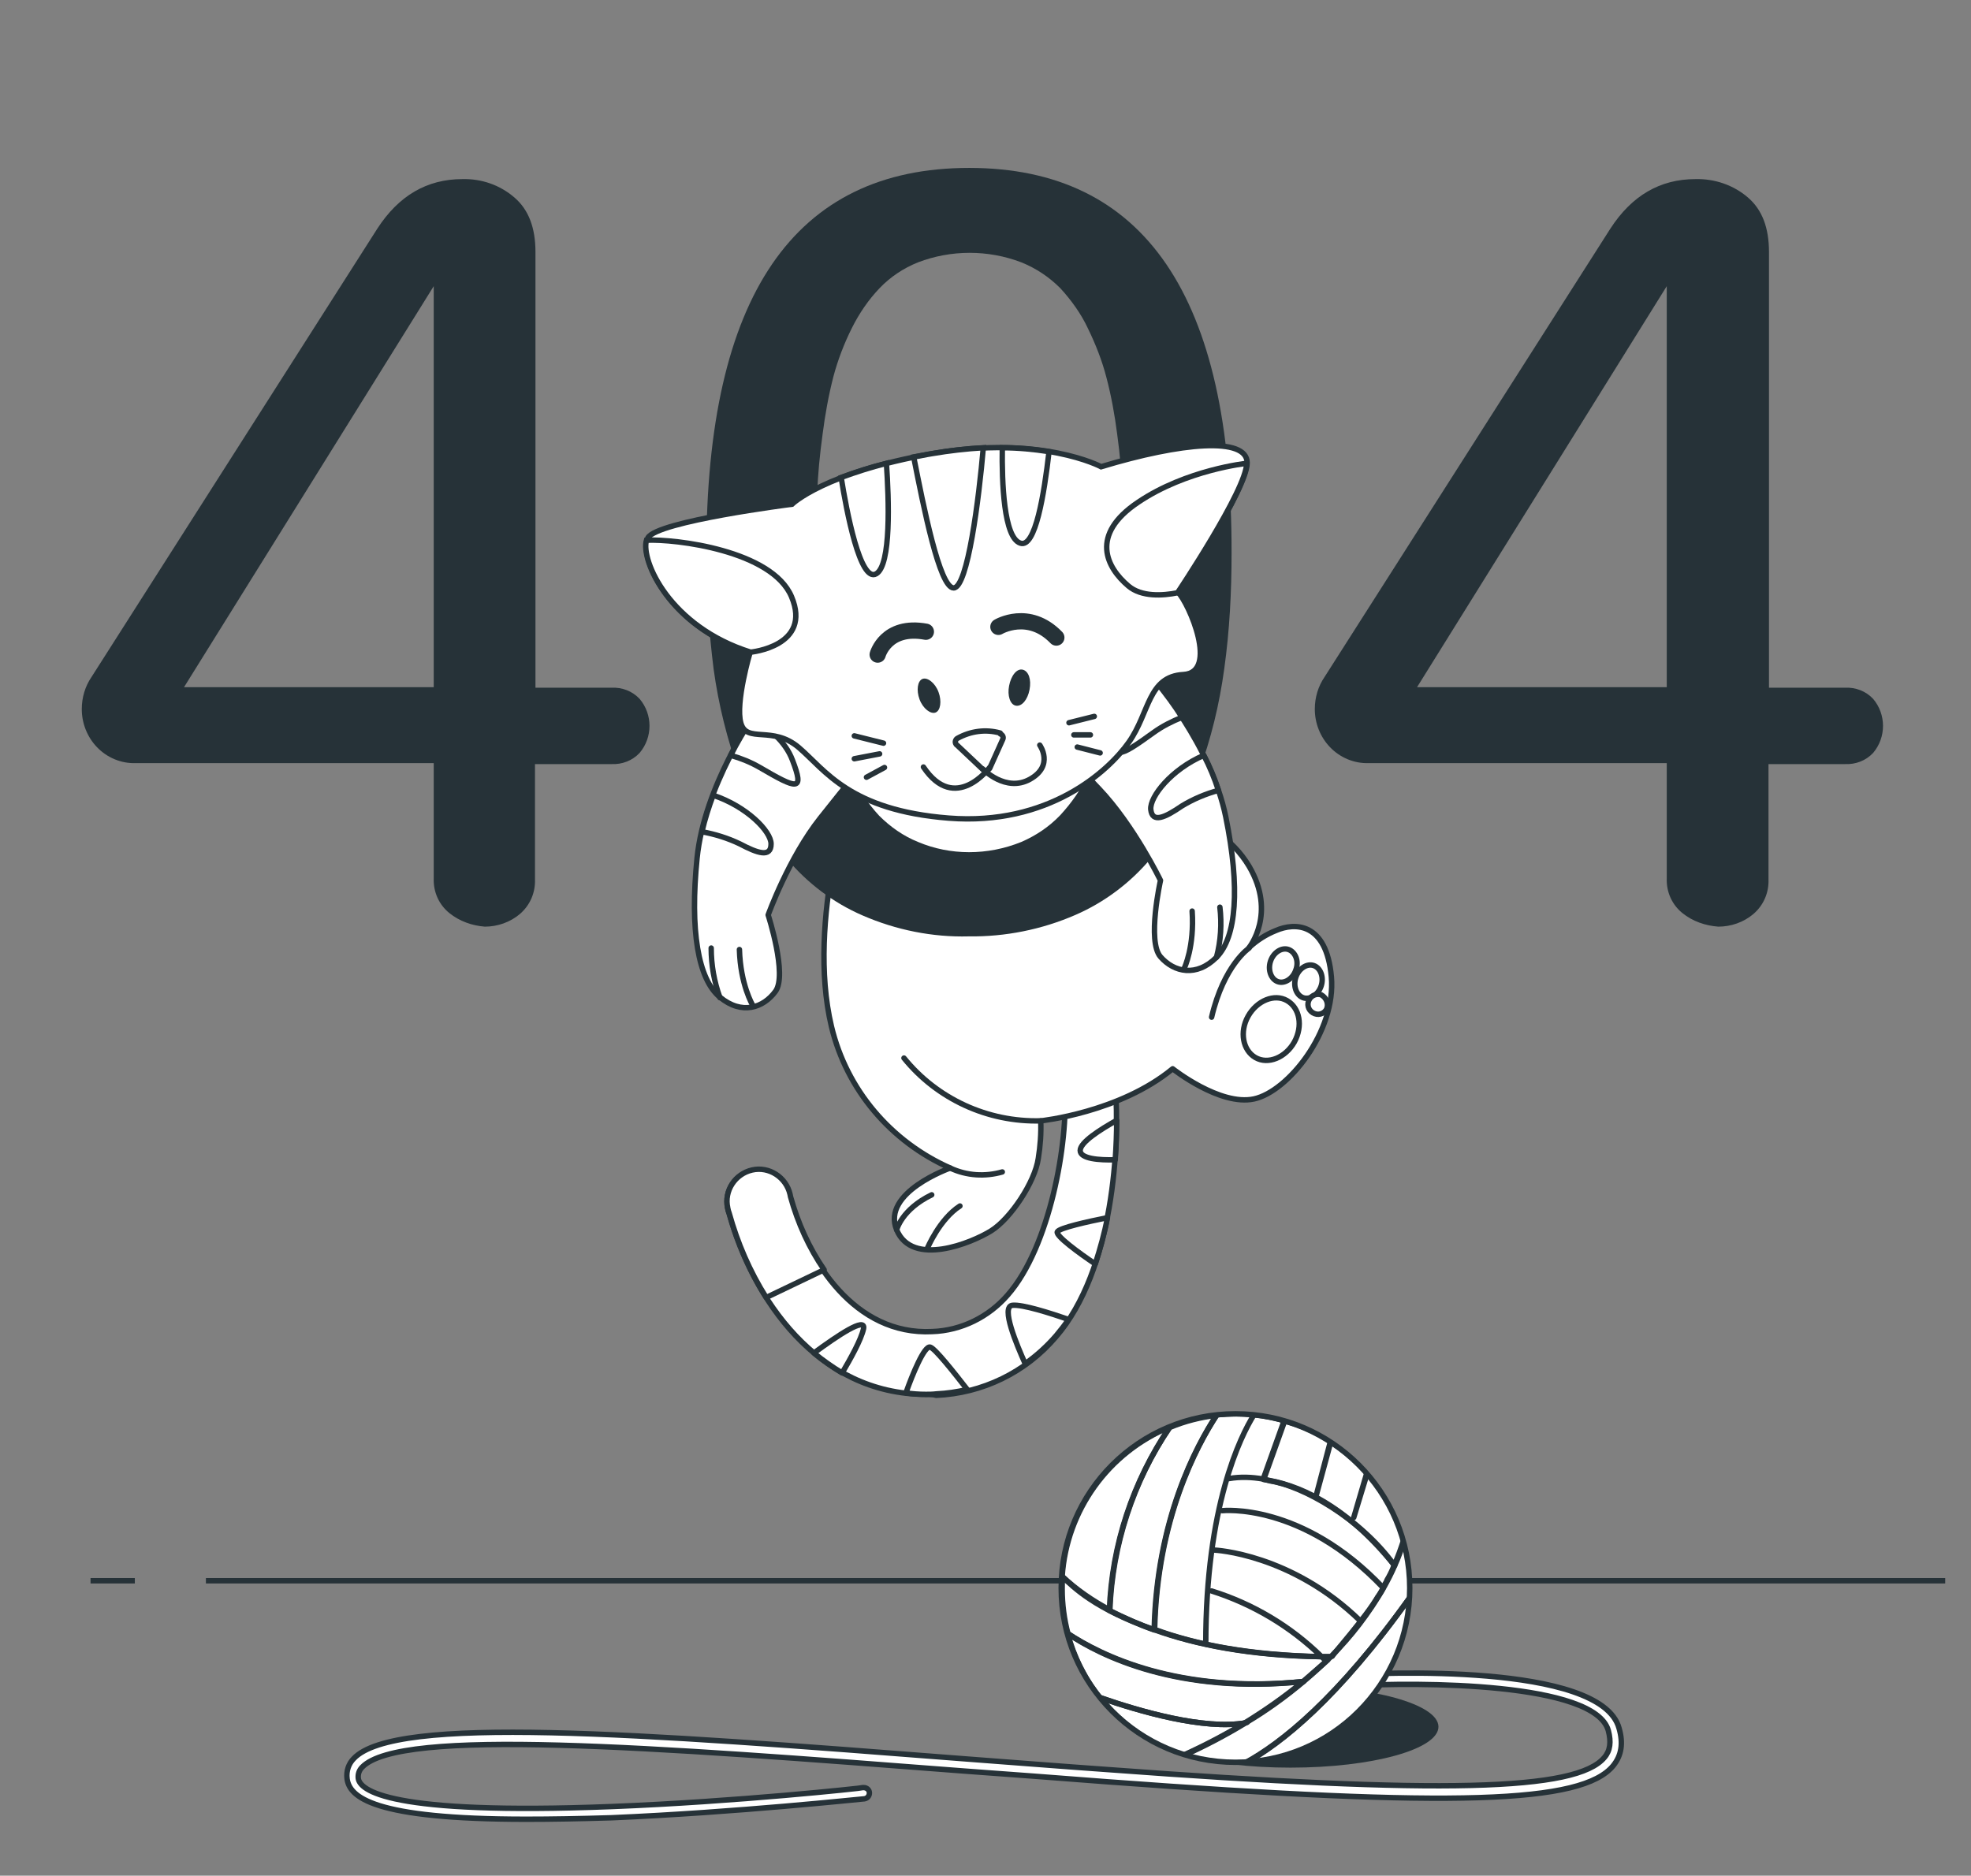 <?xml version="1.0" encoding="utf-8"?>
<!-- Generator: Adobe Illustrator 27.7.0, SVG Export Plug-In . SVG Version: 6.00 Build 0)  -->
<svg version="1.1" id="Layer_1" xmlns="http://www.w3.org/2000/svg" xmlns:xlink="http://www.w3.org/1999/xlink" x="0px" y="0px"
	 viewBox="0 0 404.9 385.4" style="enable-background:new 0 0 404.9 385.4;" xml:space="preserve">
<rect x="0" y="0" width="404.9" height="385.4" fill="#808080" stroke="none"/>
<style type="text/css">
	.st0{fill:none;}
	.st1{fill:none;stroke:#263238;stroke-width:1.113;stroke-miterlimit:10;}
	.st2{fill:#263238;}
	.st3{fill:#FFFFFF;stroke:#263238;stroke-width:1.113;stroke-miterlimit:10;}
	.st4{fill:#FFFFFF;}
	.st5{clip-path:url(#SVGID_00000078756935728391086400000006179947443626417811_);}
	.st6{opacity:0.3;fill:#FFFFFF;enable-background:new    ;}
	.st7{fill:none;stroke:#263238;stroke-width:1.113;stroke-linecap:round;stroke-linejoin:round;}
	.st8{clip-path:url(#SVGID_00000172433578667361475880000013705113132503429799_);}
	.st9{opacity:0.5;fill:#FFFFFF;enable-background:new    ;}
	.st10{fill:#FFFFFF;stroke:#263238;stroke-width:1.113;stroke-linecap:round;stroke-linejoin:round;}
	.st11{clip-path:url(#SVGID_00000106147417551222847520000002829082947903572618_);}
	.st12{clip-path:url(#SVGID_00000096771069719542228290000011758605220046289562_);}
	.st13{clip-path:url(#SVGID_00000168118821569557196090000003684917356713251758_);}
	.st14{clip-path:url(#SVGID_00000063630161063981213690000014713617226301756827_);}
	.st15{fill:none;stroke:#263238;stroke-width:3.34;stroke-linecap:round;stroke-linejoin:round;}
	.st16{fill:none;stroke:#263238;stroke-width:1.113;stroke-linecap:round;stroke-miterlimit:10;}
</style>
<g id="freepik--background-simple--inject-18">
	<path class="st0" d="M0.1,207.4c0,0,2.3,72.7,63,121.1s144.7,51.9,212.8,56.5s120.3-33.9,128.2-92.2s-44.1-75.3-72.3-141.6
		s-25.7-88.1-85.4-128.9S93.3,6.6,44.3,76.5S0.1,207.4,0.1,207.4z"/>
	<path class="st0" d="M0.1,207.4c0,0,2.3,72.7,63,121.1s144.7,51.9,212.8,56.5s120.3-33.9,128.2-92.2s-44.1-75.3-72.3-141.6
		s-25.7-88.1-85.4-128.9S93.3,6.6,44.3,76.5S0.1,207.4,0.1,207.4z"/>
</g>
<g id="freepik--Floor--inject-18">
	<line class="st1" x1="27.7" y1="324.8" x2="18.6" y2="324.8"/>
	<line class="st1" x1="399.6" y1="324.8" x2="42.3" y2="324.8"/>
</g>
<g id="freepik--yarn-ball--inject-18">
	<ellipse class="st2" cx="265.1" cy="354.8" rx="30.4" ry="8.4"/>
	<path class="st3" d="M108.1,373.8c-31.6,0-36.3-4.6-36.8-8.3c-0.2-1.6,0.3-3.1,1.4-4.2c8.5-8.9,57.6-5.2,125.6,0.1
		c9.5,0.7,19.3,1.5,29.3,2.2c68.6,5.1,96.3,4.4,102-2.5c1.2-1.4,1.4-3.2,0.8-5.5c-2.7-10-39.1-10-52.9-9.2c-0.7,0-1.2-0.5-1.3-1.1
		c0-0.7,0.5-1.2,1.1-1.2l0,0c5.3-0.3,51.6-2.6,55.3,11c0.9,3.1,0.5,5.6-1.2,7.7c-6.4,7.8-32.6,8.6-104,3.3
		c-10.1-0.8-19.9-1.5-29.3-2.2c-64.8-5-115.9-8.9-123.7-0.8c-0.6,0.6-0.9,1.4-0.8,2.3c0.3,2.4,6,7.6,52,5.8
		c25.7-1,51.6-3.8,51.8-3.9c0.7,0,1.2,0.5,1.2,1.1s-0.4,1.1-1,1.2c-0.3,0-26.2,2.8-52,3.9C119.1,373.7,113.2,373.8,108.1,373.8z"/>
	<circle class="st4" cx="253.8" cy="326.3" r="35.8"/>
	<g>
		<g>
			<g>
				<defs>
					<circle id="SVGID_1_" cx="253.8" cy="326.3" r="35.8"/>
				</defs>
				<clipPath id="SVGID_00000078723880364644411030000017511651598758997693_">
					<use xlink:href="#SVGID_1_"  style="overflow:visible;"/>
				</clipPath>
				<g style="clip-path:url(#SVGID_00000078723880364644411030000017511651598758997693_);">
					<path class="st4" d="M253.8,362.1c19.8,0,35.8-16,35.8-35.8c0-7.2-2.2-14.3-6.2-20.2c-0.4,15.6-9,38.6-53.8,46.5
						C236.2,358.8,244.9,362.1,253.8,362.1z"/>
					<path class="st6" d="M253.8,362.1c19.8,0,35.8-16,35.8-35.8c0-7.2-2.2-14.3-6.2-20.2c-0.4,15.6-9,38.6-53.8,46.5
						C236.2,358.8,244.9,362.1,253.8,362.1z"/>
					<path class="st7" d="M271.5,340.4c-6.4-6.2-14.1-10.8-22.6-13.5C257.3,329.5,265.1,334.1,271.5,340.4h1.9
						c4.2-4.2,7.8-8.9,10.8-14.1c-16.8-17.7-33.1-15.9-33.1-15.9s16.4-1.8,33.1,15.9c0.9-1.6,1.7-3.2,2.3-4.6
						c-7-9.8-19-16.4-25.5-17.4l-1.5-0.4c-2.3-0.4-4.7-0.5-7-0.1c2.3-0.4,4.7-0.3,7,0.1l4.3-12c-2-0.6-4.1-1-6.2-1.2
						c-2.8,4.5-9.9,18.8-9.9,47.1c0-28.3,7.1-42.6,9.9-47.1c-1.2-0.1-2.4-0.2-3.6-0.2c-1.4,0-2.7,0.1-4,0.2
						c-4.2,6.4-12.3,21.5-12.8,44.1C245.5,337.9,256.7,340.1,271.5,340.4z M279.5,333.1c-14.3-13.9-30-14.6-30-14.6
						S265.3,319.2,279.5,333.1z"/>
					<path class="st7" d="M237.1,334.9c0.5-22.6,8.6-37.7,12.8-44.1c-3.3,0.4-6.5,1.2-9.6,2.5c-7.6,11.1-11.9,24.2-12.4,37.6
						C230.9,332.4,234,333.8,237.1,334.9z"/>
					<path class="st7" d="M240.3,293.2c-12.6,5.2-21.2,17.1-22.1,30.7c2.9,2.7,6.2,5,9.8,6.9C228.5,317.4,232.8,304.4,240.3,293.2z"
						/>
					<path class="st7" d="M286.5,321.7c0.8-1.7,1.4-3.5,2-5.3c-1.5-5.1-4.1-9.8-7.6-13.8l-2.8,9.2l2.7-9.2c-2.2-2.5-4.7-4.6-7.5-6.4
						l-3,11.4l3.1-11.4c-2.9-1.9-6.1-3.3-9.5-4.2l-4.3,12C266.1,304.9,276.2,308.8,286.5,321.7z"/>
					<path class="st7" d="M289.8,328c0-0.5,0-1,0-1.6c0-3.4-0.5-6.8-1.4-10.1c-0.6,1.8-1.2,3.6-2,5.3l0,0l0,0
						c-0.4,1.1-0.9,2.1-1.5,3.1c0.1,0.1-0.9,1.5-0.8,1.6s-1,1.8-1,1.7c-2.4,4.2-9.6,12.3-9.4,12.3c-0.1,0-3.9,3.4-5.9,5.1l0,0
						c-3.7,3.1-7.7,5.9-11.9,8.5h0.3h-0.3c-4.1,2.5-8.3,4.7-12.7,6.7c3.5,1.1,7.1,1.7,10.8,1.7c0.6,0,1.2,0,1.8,0
						C263.1,358.3,274.7,349.2,289.8,328z"/>
					<path class="st7" d="M289.8,328c-15.1,21.2-26.8,30.3-34,34.2C274.3,361.3,289,346.5,289.8,328z"/>
					<path class="st7" d="M226,348.8c4.4,5.6,10.4,9.7,17.2,11.9c4.4-2,8.6-4.2,12.7-6.7C247.3,355.5,234,351.6,226,348.8z"/>
					<path class="st7" d="M255.9,354c4.2-2.5,8.1-5.3,11.9-8.5c-25.8,2.6-41.7-5.4-48.5-9.9c1.3,4.8,3.5,9.3,6.6,13.2
						C234,351.6,247.3,355.5,255.9,354z"/>
					<path class="st7" d="M267.8,345.5c2-1.7,3.9-3.4,5.6-5.1h-1.9c0.1,0.1,0.3,0.3,0.4,0.4c-0.1-0.1-0.3-0.3-0.4-0.4
						c-14.7-0.2-25.9-2.5-34.3-5.5l0,0c-12.3-4.3-16.7-8.8-18.9-10.9c-0.1,0.8-0.1,1.6-0.1,2.5c0,3.1,0.4,6.2,1.2,9.2
						C226.1,340.2,242,348.2,267.8,345.5z"/>
				</g>
			</g>
		</g>
	</g>
	<circle class="st7" cx="253.8" cy="326.3" r="35.8"/>
</g>
<g id="freepik--Character--inject-18">
	<path class="st4" d="M190.2,286.5c-22.3,0-35.6-19.8-40.4-37.1l-0.2-0.6c-1-3.5,0.9-7.1,4.4-8.1s7.1,0.9,8.1,4.4
		c0,0.2,0.1,0.3,0.1,0.5l0.1,0.5c3.6,13.2,13.4,28.3,29.2,27.5c6-0.2,11.6-3,15.5-7.5c8.7-9.9,12.5-31.5,11.7-42.4
		c-0.3-2.9,1.7-5.5,4.6-5.8c2.9-0.3,5.5,1.7,5.8,4.6c0,0.1,0,0.3,0,0.4c1,12.1-0.3,38.1-12.2,51.8c-6.2,7.3-15.1,11.6-24.6,12
		C191.7,286.5,190.9,286.5,190.2,286.5z"/>
	<g>
		<g>
			<g>
				<defs>
					<path id="SVGID_00000032647160483584781960000006469404805605556611_" d="M190.2,286.5c-22.3,0-35.6-19.8-40.4-37.1l-0.2-0.6
						c-1-3.5,0.9-7.1,4.4-8.1s7.1,0.9,8.1,4.4c0,0.2,0.1,0.3,0.1,0.5l0.1,0.5c3.6,13.2,13.4,28.3,29.2,27.5c6-0.2,11.6-3,15.5-7.5
						c8.7-9.9,12.5-31.5,11.7-42.4c-0.3-2.9,1.7-5.5,4.6-5.8c2.9-0.3,5.5,1.7,5.8,4.6c0,0.1,0,0.3,0,0.4c1,12.1-0.3,38.1-12.2,51.8
						c-6.2,7.3-15.1,11.6-24.6,12C191.7,286.5,190.9,286.5,190.2,286.5z"/>
				</defs>
				<clipPath id="SVGID_00000116934502092637662520000005598626165252010911_">
					<use xlink:href="#SVGID_00000032647160483584781960000006469404805605556611_"  style="overflow:visible;"/>
				</clipPath>
				<g style="clip-path:url(#SVGID_00000116934502092637662520000005598626165252010911_);">
					<path class="st4" d="M223.6,217.9c-2.9,0.2-5,2.8-4.8,5.6c0.4,5.3-0.3,13.2-2.1,21c2.6-0.1,5.3,0.2,7.8,1
						c-0.6,7.5-3.2,14.7-7.6,20.9c-9.7,13.5-24.3,17.8-35.6,16.2c-5.1-0.7-10.9-3.4-15.8-6.1c6.6,6.5,15.5,10.1,24.8,10.1
						c0.7,0,1.4,0,2.2-0.1c9.5-0.4,18.4-4.7,24.6-12c11.9-13.6,13.2-39.7,12.2-51.8C229,219.8,226.5,217.6,223.6,217.9L223.6,217.9z
						"/>
					<path class="st9" d="M223.6,217.9c-2.9,0.2-5,2.8-4.8,5.6c0.4,5.3-0.3,13.2-2.1,21c2.6-0.1,5.3,0.2,7.8,1
						c-0.6,7.5-3.2,14.7-7.6,20.9c-9.7,13.5-24.3,17.8-35.6,16.2c-5.1-0.7-10.9-3.4-15.8-6.1c6.6,6.5,15.5,10.1,24.8,10.1
						c0.7,0,1.4,0,2.2-0.1c9.5-0.4,18.4-4.7,24.6-12c11.9-13.6,13.2-39.7,12.2-51.8C229,219.8,226.5,217.6,223.6,217.9L223.6,217.9z
						"/>
				</g>
			</g>
		</g>
	</g>
	<path class="st7" d="M190.2,286.5c-22.3,0-35.6-19.8-40.4-37.1l-0.2-0.6c-1-3.5,0.9-7.1,4.4-8.1s7.1,0.9,8.1,4.4
		c0,0.2,0.1,0.3,0.1,0.5l0.1,0.5c3.6,13.2,13.4,28.3,29.2,27.5c6-0.2,11.6-3,15.5-7.5c8.7-9.9,12.5-31.5,11.7-42.4
		c-0.3-2.9,1.7-5.5,4.6-5.8c2.9-0.3,5.5,1.7,5.8,4.6c0,0.1,0,0.3,0,0.4c1,12.1-0.3,38.1-12.2,51.8c-6.2,7.3-15.1,11.6-24.6,12
		C191.7,286.5,190.9,286.5,190.2,286.5z"/>
	<path class="st10" d="M177.4,273c0.5-2.5-5.3,1.4-10.2,5c1.8,1.5,3.8,2.9,5.8,4.1C174.7,279.2,176.9,275.3,177.4,273z"/>
	<path class="st10" d="M190.2,286.5c0.7,0,1.4,0,2.2-0.1c2.1-0.1,4.2-0.4,6.3-0.9c-2.8-3.6-6.6-8.4-7.6-8.7c-1.2-0.4-3.7,5.7-5,9.4
		C187.4,286.4,188.8,286.5,190.2,286.5z"/>
	<path class="st10" d="M162.4,245.9l-0.1-0.5c-0.8-3.5-4.3-5.8-7.8-5s-5.8,4.3-5,7.8c0,0.2,0.1,0.3,0.1,0.5l0.2,0.6
		c1.7,6.1,4.2,11.9,7.6,17.3l11.9-5.7C166.2,256.4,163.9,251.3,162.4,245.9z"/>
	<path class="st10" d="M217,274.4c0.9-1.1,1.8-2.2,2.5-3.3c-3.8-1.3-9.4-3.1-11.5-2.9c-2.5,0.2,0.9,8.2,2.6,12
		C212.9,278.6,215.1,276.6,217,274.4z"/>
	<path class="st10" d="M217.2,253.1c-0.4,0.8,4.5,4.4,7.8,6.6c1-3.1,1.9-6.3,2.5-9.5C223.5,251,217.6,252.3,217.2,253.1z"/>
	<path class="st10" d="M229.1,238.3c0.2-2.9,0.3-5.6,0.3-8.1c-3.4,1.9-7.5,4.5-7.5,6.2S225.8,238.4,229.1,238.3z"/>
	<path class="st4" d="M175.3,160.9c0,0-9.7,28.1-4.5,50c3.1,13,12.2,23.7,24.4,29.1c0,0-14.2,5-11,12.7s15.4,2.7,19.4,0.2
		s9-10,9.7-14.9c0.4-2.5,0.6-5.1,0.5-7.7c0,0,16.2-1.7,27.1-10.7c0,0,9.7,7.7,16.7,6.2c7-1.5,16.9-13.9,15.9-25.1
		s-7.5-11.2-11.4-9.5c-2,0.8-3.9,2-5.5,3.5c0,0,5.7-7,0-16.7c-3.4-5.7-9.3-9.6-15.9-10.4c0,0-3-15.9-11.9-21.9
		S188,133.5,175.3,160.9z"/>
	<g>
		<g>
			<g>
				<defs>
					<path id="SVGID_00000122715767766126511350000016113494853241328056_" d="M175.3,160.9c0,0-9.7,28.1-4.5,50
						c3.1,13,12.2,23.7,24.4,29.1c0,0-14.2,5-11,12.7s15.4,2.7,19.4,0.2s9-10,9.7-14.9c0.4-2.5,0.6-5.1,0.5-7.7
						c0,0,16.2-1.7,27.1-10.7c0,0,9.7,7.7,16.7,6.2c7-1.5,16.9-13.9,15.9-25.1s-7.5-11.2-11.4-9.5c-2,0.8-3.9,2-5.5,3.5
						c0,0,5.7-7,0-16.7c-3.4-5.7-9.3-9.6-15.9-10.4c0,0-3-15.9-11.9-21.9S188,133.5,175.3,160.9z"/>
				</defs>
				<clipPath id="SVGID_00000111184131686147456690000016458171573359695005_">
					<use xlink:href="#SVGID_00000122715767766126511350000016113494853241328056_"  style="overflow:visible;"/>
				</clipPath>
				<g style="clip-path:url(#SVGID_00000111184131686147456690000016458171573359695005_);">
					<path class="st4" d="M249.2,170.6c-9.4,15.6-25.7,25.8-43.9,27.2c-19.8,1.7-30.9-2.2-36-4.9c0.6-10.9,2.6-21.6,6-32
						c12.7-27.4,44.5-21.1,53.5-15.2s11.9,21.9,11.9,21.9C243.8,168,246.6,169,249.2,170.6z M262.1,191.2c-2,0.8-3.9,2-5.5,3.5
						c1.2-1.7,2-3.6,2.3-5.6c-13.5,6.7-12.4,21-14.1,21c-2.1,0-3.1-7.2-3.1-7.2s-2.6,10.3-18,17.5s-32.9,1.5-32.9,1.5
						s3.6,8.2-5.6,7.2c-2.6-0.2-5.1-1.2-7.2-2.6c4.4,5.9,10.3,10.6,17.1,13.5c0,0-14.2,5-11,12.7c3.2,7.7,15.4,2.7,19.4,0.2
						s9-10,9.7-14.9c0.4-2.5,0.6-5.1,0.5-7.7c0,0,16.2-1.7,27.1-10.7c0,0,9.7,7.7,16.7,6.2c7-1.5,16.9-13.9,15.9-25.1
						S266.1,189.5,262.1,191.2z"/>
					<path class="st9" d="M249.2,170.6c-9.4,15.6-25.7,25.8-43.9,27.2c-19.8,1.7-30.9-2.2-36-4.9c0.6-10.9,2.6-21.6,6-32
						c12.7-27.4,44.5-21.1,53.5-15.2s11.9,21.9,11.9,21.9C243.8,168,246.6,169,249.2,170.6z M262.1,191.2c-2,0.8-3.9,2-5.5,3.5
						c1.2-1.7,2-3.6,2.3-5.6c-13.5,6.7-12.4,21-14.1,21c-2.1,0-3.1-7.2-3.1-7.2s-2.6,10.3-18,17.5s-32.9,1.5-32.9,1.5
						s3.6,8.2-5.6,7.2c-2.6-0.2-5.1-1.2-7.2-2.6c4.4,5.9,10.3,10.6,17.1,13.5c0,0-14.2,5-11,12.7c3.2,7.7,15.4,2.7,19.4,0.2
						s9-10,9.7-14.9c0.4-2.5,0.6-5.1,0.5-7.7c0,0,16.2-1.7,27.1-10.7c0,0,9.7,7.7,16.7,6.2c7-1.5,16.9-13.9,15.9-25.1
						S266.1,189.5,262.1,191.2z"/>
					<path class="st7" d="M213.8,230.3c-10.9,0.3-21.3-4.5-28.1-12.9"/>
				</g>
			</g>
		</g>
	</g>
	<path class="st7" d="M175.3,160.9c0,0-9.7,28.1-4.5,50c3.1,13,12.2,23.7,24.4,29.1c0,0-14.2,5-11,12.7s15.4,2.7,19.4,0.2
		s9-10,9.7-14.9c0.4-2.5,0.6-5.1,0.5-7.7c0,0,16.2-1.7,27.1-10.7c0,0,9.7,7.7,16.7,6.2c7-1.5,16.9-13.9,15.9-25.1
		s-7.5-11.2-11.4-9.5c-2,0.8-3.9,2-5.5,3.5c0,0,5.7-7,0-16.7c-3.4-5.7-9.3-9.6-15.9-10.4c0,0-3-15.9-11.9-21.9
		S188,133.5,175.3,160.9z"/>
	<path class="st7" d="M256.6,194.8c0,0-5.2,3.5-7.7,14.2"/>
	<path class="st10" d="M266.2,199.3c-0.6,1.8-2.3,2.9-3.7,2.4s-2.1-2.4-1.5-4.2s2.3-2.9,3.7-2.4S266.9,197.5,266.2,199.3z"/>
	<path class="st10" d="M271.4,202.6c-0.6,1.8-2.3,2.9-3.7,2.4s-2.1-2.4-1.5-4.2s2.3-2.9,3.7-2.4S272,200.8,271.4,202.6z"/>
	<path class="st10" d="M272.5,207.4c-0.6,1-1.8,1.3-2.8,0.7s-1.3-1.8-0.7-2.8c0.5-0.8,1.5-1.2,2.4-0.9
		C272.5,205,273,206.3,272.5,207.4z"/>
	<path class="st10" d="M265.9,214.1c-1.8,3.2-5.4,4.7-8,3.2s-3.3-5.3-1.5-8.5c1.8-3.2,5.4-4.7,8-3.2S267.7,210.8,265.9,214.1z"/>
	<path class="st7" d="M195.2,240c3.4,1.6,7.2,1.8,10.7,0.8"/>
	<path class="st7" d="M184.2,252.7c0,0,1-4.2,7.2-7.2"/>
	<path class="st7" d="M190.5,256.5c0,0,2.5-6,6.7-8.7"/>
	<path class="st2" d="M92.3,187.6c-2.1-1.7-3.3-4.3-3.2-7.1v-23.7H27.9c-3,0.1-5.9-1.1-8-3.3c-2-2.1-3.1-4.9-3.1-7.8
		c0-2.4,0.7-4.7,2-6.6L77.5,47c4.4-6.8,10.2-10.2,17.5-10.2c3.9-0.1,7.7,1.2,10.7,3.8c2.9,2.5,4.3,6.2,4.3,11.2v89.5h15.6
		c2.2-0.1,4.3,0.7,5.8,2.3c2.7,3.2,2.7,7.9,0,11.1c-1.5,1.6-3.6,2.4-5.8,2.3h-15.7v23.7c0.1,2.7-1,5.3-3.1,7.1
		c-2,1.7-4.6,2.6-7.2,2.6C97,190.2,94.4,189.3,92.3,187.6z M89.1,141.2V58.8l-51.3,82.4H89.1z"/>
	<path class="st2" d="M177.2,188.1c-6-2.6-11.3-6.6-15.5-11.6c-4.2-5.3-7.5-11.3-9.8-17.6c-2.5-6.9-4.3-14.1-5.3-21.4
		c-1-7.9-1.5-15.9-1.5-23.9c0-52.7,18-79.1,54-79.1s54,26.4,53.9,79.1c0,8-0.4,15.9-1.5,23.8c-1,7.3-2.7,14.4-5.3,21.4
		c-2.2,6.4-5.5,12.4-9.8,17.6c-4.2,5-9.5,9-15.5,11.6c-6.9,3-14.4,4.5-21.9,4.4C191.6,192.6,184.1,191.1,177.2,188.1z M209.8,173
		c3-1.3,5.7-3.1,8-5.5c2.3-2.5,4.3-5.3,5.7-8.4c1.6-3.3,2.9-6.7,3.8-10.2c1-3.8,1.7-7.7,2.2-11.6c0.5-4.3,0.9-8.3,1.1-11.9
		c0.2-3.6,0.3-7.5,0.3-11.8c0-4.4-0.1-8.5-0.3-12.3s-0.5-7.8-1.1-12.1c-0.5-3.9-1.2-7.8-2.2-11.6c-0.9-3.5-2.2-6.8-3.8-10.1
		c-1.4-3-3.4-5.8-5.7-8.3c-2.3-2.3-5-4.1-8-5.3c-6.8-2.6-14.4-2.6-21.2,0c-3,1.2-5.7,3-7.9,5.3c-2.3,2.4-4.2,5.2-5.7,8.2
		c-1.6,3.2-2.9,6.6-3.8,10c-1,3.9-1.7,7.8-2.2,11.7c-0.6,4.4-1,8.4-1.1,12.2s-0.3,7.9-0.3,12.3c0,4.2,0.1,8.2,0.3,11.8
		c0.2,3.6,0.5,7.6,1.1,12c0.5,3.9,1.2,7.8,2.2,11.6c0.9,3.5,2.2,6.9,3.8,10.2c1.4,3.1,3.3,5.9,5.6,8.4c2.3,2.3,5,4.2,8,5.4
		C195.2,175.8,202.9,175.8,209.8,173L209.8,173z"/>
	<path class="st2" d="M345.6,187.6c-2.1-1.7-3.3-4.3-3.2-7.1v-23.7h-61.2c-3,0.1-5.9-1.1-8-3.3c-2-2.1-3.1-4.9-3.1-7.8
		c0-2.4,0.7-4.7,2-6.6L330.8,47c4.4-6.8,10.2-10.2,17.5-10.2c3.9-0.1,7.8,1.2,10.8,3.8c2.9,2.5,4.3,6.2,4.3,11.2v89.5H379
		c2.2-0.1,4.3,0.7,5.8,2.3c2.7,3.2,2.7,7.9,0,11.1c-1.5,1.6-3.6,2.4-5.8,2.3h-15.7v23.7c0.1,2.7-1,5.3-3.1,7.1
		c-2,1.7-4.6,2.6-7.2,2.6C350.3,190.2,347.7,189.3,345.6,187.6z M342.4,141.2V58.8l-51.3,82.4H342.4z"/>
	<path class="st4" d="M155.1,146.7c0,0-10.4,14.7-11.9,29.6s0.2,24.9,4.7,28.6s8.9,2.2,11.4-1.2s-1.5-15.7-1.5-15.7
		s4.2-11.7,10.7-19.9s7.7-9.5,7.7-9.5S165.1,146,155.1,146.7z"/>
	<g>
		<g>
			<g>
				<defs>
					<path id="SVGID_00000110452586848190342930000017610542952432883607_" d="M155.1,146.7c0,0-10.4,14.7-11.9,29.6
						s0.2,24.9,4.7,28.6s8.9,2.2,11.4-1.2s-1.5-15.7-1.5-15.7s4.2-11.7,10.7-19.9s7.7-9.5,7.7-9.5S165.1,146,155.1,146.7z"/>
				</defs>
				<clipPath id="SVGID_00000050640475755004629280000002286494848062389394_">
					<use xlink:href="#SVGID_00000110452586848190342930000017610542952432883607_"  style="overflow:visible;"/>
				</clipPath>
				<g style="clip-path:url(#SVGID_00000050640475755004629280000002286494848062389394_);">
					<path class="st4" d="M155.1,146.7c-2.3,3.4-4.3,6.9-6.1,10.6c5,2,12.8,6.1,17.7,13.4c0.6-0.9,1.2-1.7,1.9-2.5
						c6.5-8.2,7.7-9.5,7.7-9.5S165.1,146,155.1,146.7z"/>
					<path class="st9" d="M155.1,146.7c-2.3,3.4-4.3,6.9-6.1,10.6c5,2,12.8,6.1,17.7,13.4c0.6-0.9,1.2-1.7,1.9-2.5
						c6.5-8.2,7.7-9.5,7.7-9.5S165.1,146,155.1,146.7z"/>
				</g>
			</g>
		</g>
	</g>
	<path class="st7" d="M155.1,146.7c0,0-10.4,14.7-11.9,29.6s0.2,24.9,4.7,28.6s8.9,2.2,11.4-1.2s-1.5-15.7-1.5-15.7
		s4.2-11.7,10.7-19.9s7.7-9.5,7.7-9.5S165.1,146,155.1,146.7z"/>
	<path class="st7" d="M147.9,205c-1.2-3.3-1.8-6.7-1.8-10.2"/>
	<path class="st7" d="M154.6,206.5c0,0-2.5-4.2-2.7-11.4"/>
	<path class="st10" d="M158.4,173.4c0-2.6-5-7.7-11.9-10c-0.9,2.4-1.7,4.9-2.3,7.5c2.7,0.5,5.3,1.3,7.8,2.5
		C155.6,175.3,158.4,176.3,158.4,173.4z"/>
	<path class="st10" d="M154.5,147.6c-1.6,2.5-3.1,5-4.4,7.6c2.1,0.6,4.1,1.4,6,2.5c7.7,4.5,9.2,5,6.7-1.5
		C161.3,152.2,157.7,149.4,154.5,147.6z"/>
	<path class="st4" d="M237,139.5c0,0,11.8,13.6,14.8,28.3s2.2,24.8-1.9,28.9s-8.7,3.1-11.5-0.1s0-15.7,0-15.7s-5.4-11.2-12.6-18.8
		s-8.6-8.6-8.6-8.6S227,139.7,237,139.5z"/>
	<g>
		<g>
			<g>
				<defs>
					<path id="SVGID_00000135664029578830582640000015170836496930727299_" d="M237,139.5c0,0,11.8,13.6,14.8,28.3
						s2.2,24.8-1.9,28.9s-8.7,3.1-11.5-0.1s0-15.7,0-15.7s-5.4-11.2-12.6-18.8s-8.6-8.6-8.6-8.6S227,139.7,237,139.5z"/>
				</defs>
				<clipPath id="SVGID_00000071542163645571815680000001793048937483810467_">
					<use xlink:href="#SVGID_00000135664029578830582640000015170836496930727299_"  style="overflow:visible;"/>
				</clipPath>
				<g style="clip-path:url(#SVGID_00000071542163645571815680000001793048937483810467_);">
					<path class="st4" d="M237,139.5c-10,0.2-19.9,14-19.9,14s1.4,1.1,8.6,8.6c1.4,1.4,2.6,2.9,3.8,4.5c3.8-6.4,9.2-11.7,15.7-15.3
						C242.8,147.2,240.1,143.2,237,139.5z"/>
					<path class="st9" d="M237,139.5c-10,0.2-19.9,14-19.9,14s1.4,1.1,8.6,8.6c1.4,1.4,2.6,2.9,3.8,4.5c3.8-6.4,9.2-11.7,15.7-15.3
						C242.8,147.2,240.1,143.2,237,139.5z"/>
				</g>
			</g>
		</g>
	</g>
	<path class="st7" d="M237,139.5c0,0,11.8,13.6,14.8,28.3s2.2,24.8-1.9,28.9s-8.7,3.1-11.5-0.1s0-15.7,0-15.7s-5.4-11.2-12.6-18.8
		s-8.6-8.6-8.6-8.6S227,139.7,237,139.5z"/>
	<path class="st7" d="M249.9,196.7c0.9-3.4,1.1-6.9,0.7-10.3"/>
	<path class="st7" d="M243.3,198.9c0,0,2.1-4.4,1.6-11.7"/>
	<path class="st10" d="M236.4,166.3c-0.2-2.6,4.2-8.2,10.9-11.1c1.2,2.3,2.2,4.7,3,7.2c-2.6,0.7-5.2,1.8-7.5,3.2
		C239.3,168,236.7,169.2,236.4,166.3z"/>
	<path class="st10" d="M237.7,140.3c1.8,2.3,3.6,4.6,5.1,7.1c-2,0.8-4,1.8-5.8,3.1c-7.2,5.2-8.7,5.9-6.8-0.8
		C231.4,145.5,234.6,142.4,237.7,140.3z"/>
	<path class="st4" d="M154.1,134c0,0-3.1,10.4-1.9,14.6s6.5,0.4,11.9,5s10.4,12.9,30.8,14.5s32.7-9.5,37-15.6s3.9-13.5,11.2-13.9
		s1.2-14.6-1.1-16.9c0,0,14.2-21.2,14.2-26.6s-13.5-4.2-30,0.8c0,0-12.3-6.6-34.6-2.7s-28.9,10.4-28.9,10.4s-27.7,3.5-29.6,6.9
		S136.8,128.6,154.1,134z"/>
	<g>
		<g>
			<g>
				<defs>
					<path id="SVGID_00000004532231613219361920000000489340082034349241_" d="M154.1,134c0,0-3.1,10.4-1.9,14.6s6.5,0.4,11.9,5
						s10.4,12.9,30.8,14.5s32.7-9.5,37-15.6s3.9-13.5,11.2-13.9s1.2-14.6-1.1-16.9c0,0,14.2-21.2,14.2-26.6s-13.5-4.2-30,0.8
						c0,0-12.3-6.6-34.6-2.7s-28.9,10.4-28.9,10.4s-27.7,3.5-29.6,6.9S136.8,128.6,154.1,134z"/>
				</defs>
				<clipPath id="SVGID_00000121979930253481383800000001539049640094557859_">
					<use xlink:href="#SVGID_00000004532231613219361920000000489340082034349241_"  style="overflow:visible;"/>
				</clipPath>
				<g style="clip-path:url(#SVGID_00000121979930253481383800000001539049640094557859_);">
					<path class="st4" d="M243.1,138.7c7.3-0.4,1.2-14.6-1.1-16.9c0,0,2.7-4,5.8-9c-8.3-4.3-16.4-6.7-18.5-4.3
						c-4.6,5.2-2.1,15.2,0,25s-6.4,13.9-12.3,22.4s-14.4-0.9-14.4-0.9c-3,12.3-15.6,4.2-15.6,4.2c-9.7-3-26.2-12.7-22.8-19.4
						s4.2-13.1-1.7-18.6S133,111.1,133,111.1l0,0c-1.2,4.2,4.8,17.8,21.4,23c0,0-3.1,10.4-1.9,14.6s6.5,0.4,11.9,5
						s10.4,12.9,30.8,14.5s32.7-9.5,37-15.6S235.7,139,243.1,138.7z"/>
					<path class="st9" d="M243.1,138.7c7.3-0.4,1.2-14.6-1.1-16.9c0,0,2.7-4,5.8-9c-8.3-4.3-16.4-6.7-18.5-4.3
						c-4.6,5.2-2.1,15.2,0,25s-6.4,13.9-12.3,22.4s-14.4-0.9-14.4-0.9c-3,12.3-15.6,4.2-15.6,4.2c-9.7-3-26.2-12.7-22.8-19.4
						s4.2-13.1-1.7-18.6S133,111.1,133,111.1l0,0c-1.2,4.2,4.8,17.8,21.4,23c0,0-3.1,10.4-1.9,14.6s6.5,0.4,11.9,5
						s10.4,12.9,30.8,14.5s32.7-9.5,37-15.6S235.7,139,243.1,138.7z"/>
					<path class="st4" d="M213,141c0.3,2.4-5.1,5.1-12.1,5.9s-12.8-0.5-13.1-3s5.1-5.1,12.1-5.9S212.7,138.5,213,141z"/>
					<path class="st9" d="M213,141c0.3,2.4-5.1,5.1-12.1,5.9s-12.8-0.5-13.1-3s5.1-5.1,12.1-5.9S212.7,138.5,213,141z"/>
				</g>
			</g>
		</g>
	</g>
	<path class="st1" d="M154.1,134c0,0-3.1,10.4-1.9,14.6s6.5,0.4,11.9,5s10.4,12.9,30.8,14.5s32.7-9.5,37-15.6s3.9-13.5,11.2-13.9
		s1.2-14.6-1.1-16.9c0,0,14.2-21.2,14.2-26.6s-13.5-4.2-30,0.8c0,0-12.3-6.6-34.6-2.7s-28.9,10.4-28.9,10.4s-27.7,3.5-29.6,6.9
		S136.8,128.6,154.1,134z"/>
	<path class="st3" d="M233.8,103.2c-10,6.7-6.5,13.4-2,17.2c2.7,2.3,7.1,2,10.1,1.4l0,0c0,0,14.2-21.2,14.2-26.6
		C256.1,95.2,243.7,96.5,233.8,103.2z"/>
	<path class="st3" d="M132.8,111c-1.2,4.2,4.8,17.8,21.4,23c0,0,12.7-1.2,8.4-11.4C158.6,113.1,138.7,110.7,132.8,111z"/>
	<path class="st3" d="M191.5,93.2c-1.3,0.2-2.6,0.5-3.8,0.7c2,10.1,5.3,26.9,8.2,26.9s5.2-18.4,6.1-28.8
		C198.5,92.2,195,92.6,191.5,93.2z"/>
	<path class="st3" d="M180,117.9c3.1-1.8,2.6-15.3,2.1-22.7c-3.2,0.8-6.3,1.8-9.3,2.9C173.9,105,176.7,119.8,180,117.9z"/>
	<path class="st3" d="M209.6,111.6c3.1,1.1,4.9-10.1,5.9-18.8c-3.2-0.5-6.4-0.8-9.6-0.8C205.8,99.1,206.2,110.5,209.6,111.6z"/>
	<path class="st10" d="M205.4,150.6c-2.9-0.8-6-0.4-8.7,1.1c-0.4,0.2-0.6,0.8-0.3,1.2c0,0.1,0.1,0.1,0.2,0.2l5.3,5
		c0.3,0.3,0.9,0.3,1.2,0c0.1-0.1,0.1-0.1,0.2-0.2l2.7-6c0.2-0.4,0-0.9-0.5-1.1C205.5,150.6,205.5,150.6,205.4,150.6z"/>
	<path class="st2" d="M192.8,142.2c0.7,1.9,0.4,3.8-0.6,4.2s-2.6-0.8-3.3-2.7s-0.4-3.8,0.6-4.2S192.1,140.3,192.8,142.2z"/>
	<path class="st2" d="M207.3,140.9c-0.4,2,0.2,3.9,1.4,4.1s2.4-1.2,2.8-3.3s-0.2-3.8-1.4-4.1S207.7,138.8,207.3,140.9z"/>
	<path class="st7" d="M203.3,157.7c0,0-7.1,9.6-13.6-0.1"/>
	<path class="st7" d="M201.9,158c0,0,4.7,4.9,9.7,2.1s2-7,2-7"/>
	<path class="st15" d="M180.3,134.5c0,0,1.7-6.2,9.9-4.7"/>
	<path class="st15" d="M205.1,128.8c0,0,6.2-3.7,11.9,2.2"/>
	<line class="st16" x1="175.5" y1="151.2" x2="181.5" y2="152.7"/>
	<line class="st16" x1="180.7" y1="154.9" x2="175.5" y2="155.9"/>
	<line class="st16" x1="181.7" y1="157.7" x2="178" y2="159.7"/>
	<line class="st16" x1="219.6" y1="148.5" x2="224.8" y2="147.2"/>
	<line class="st16" x1="220.6" y1="151" x2="224" y2="151"/>
	<line class="st16" x1="221.3" y1="153.5" x2="226" y2="154.7"/>
</g>
</svg>
